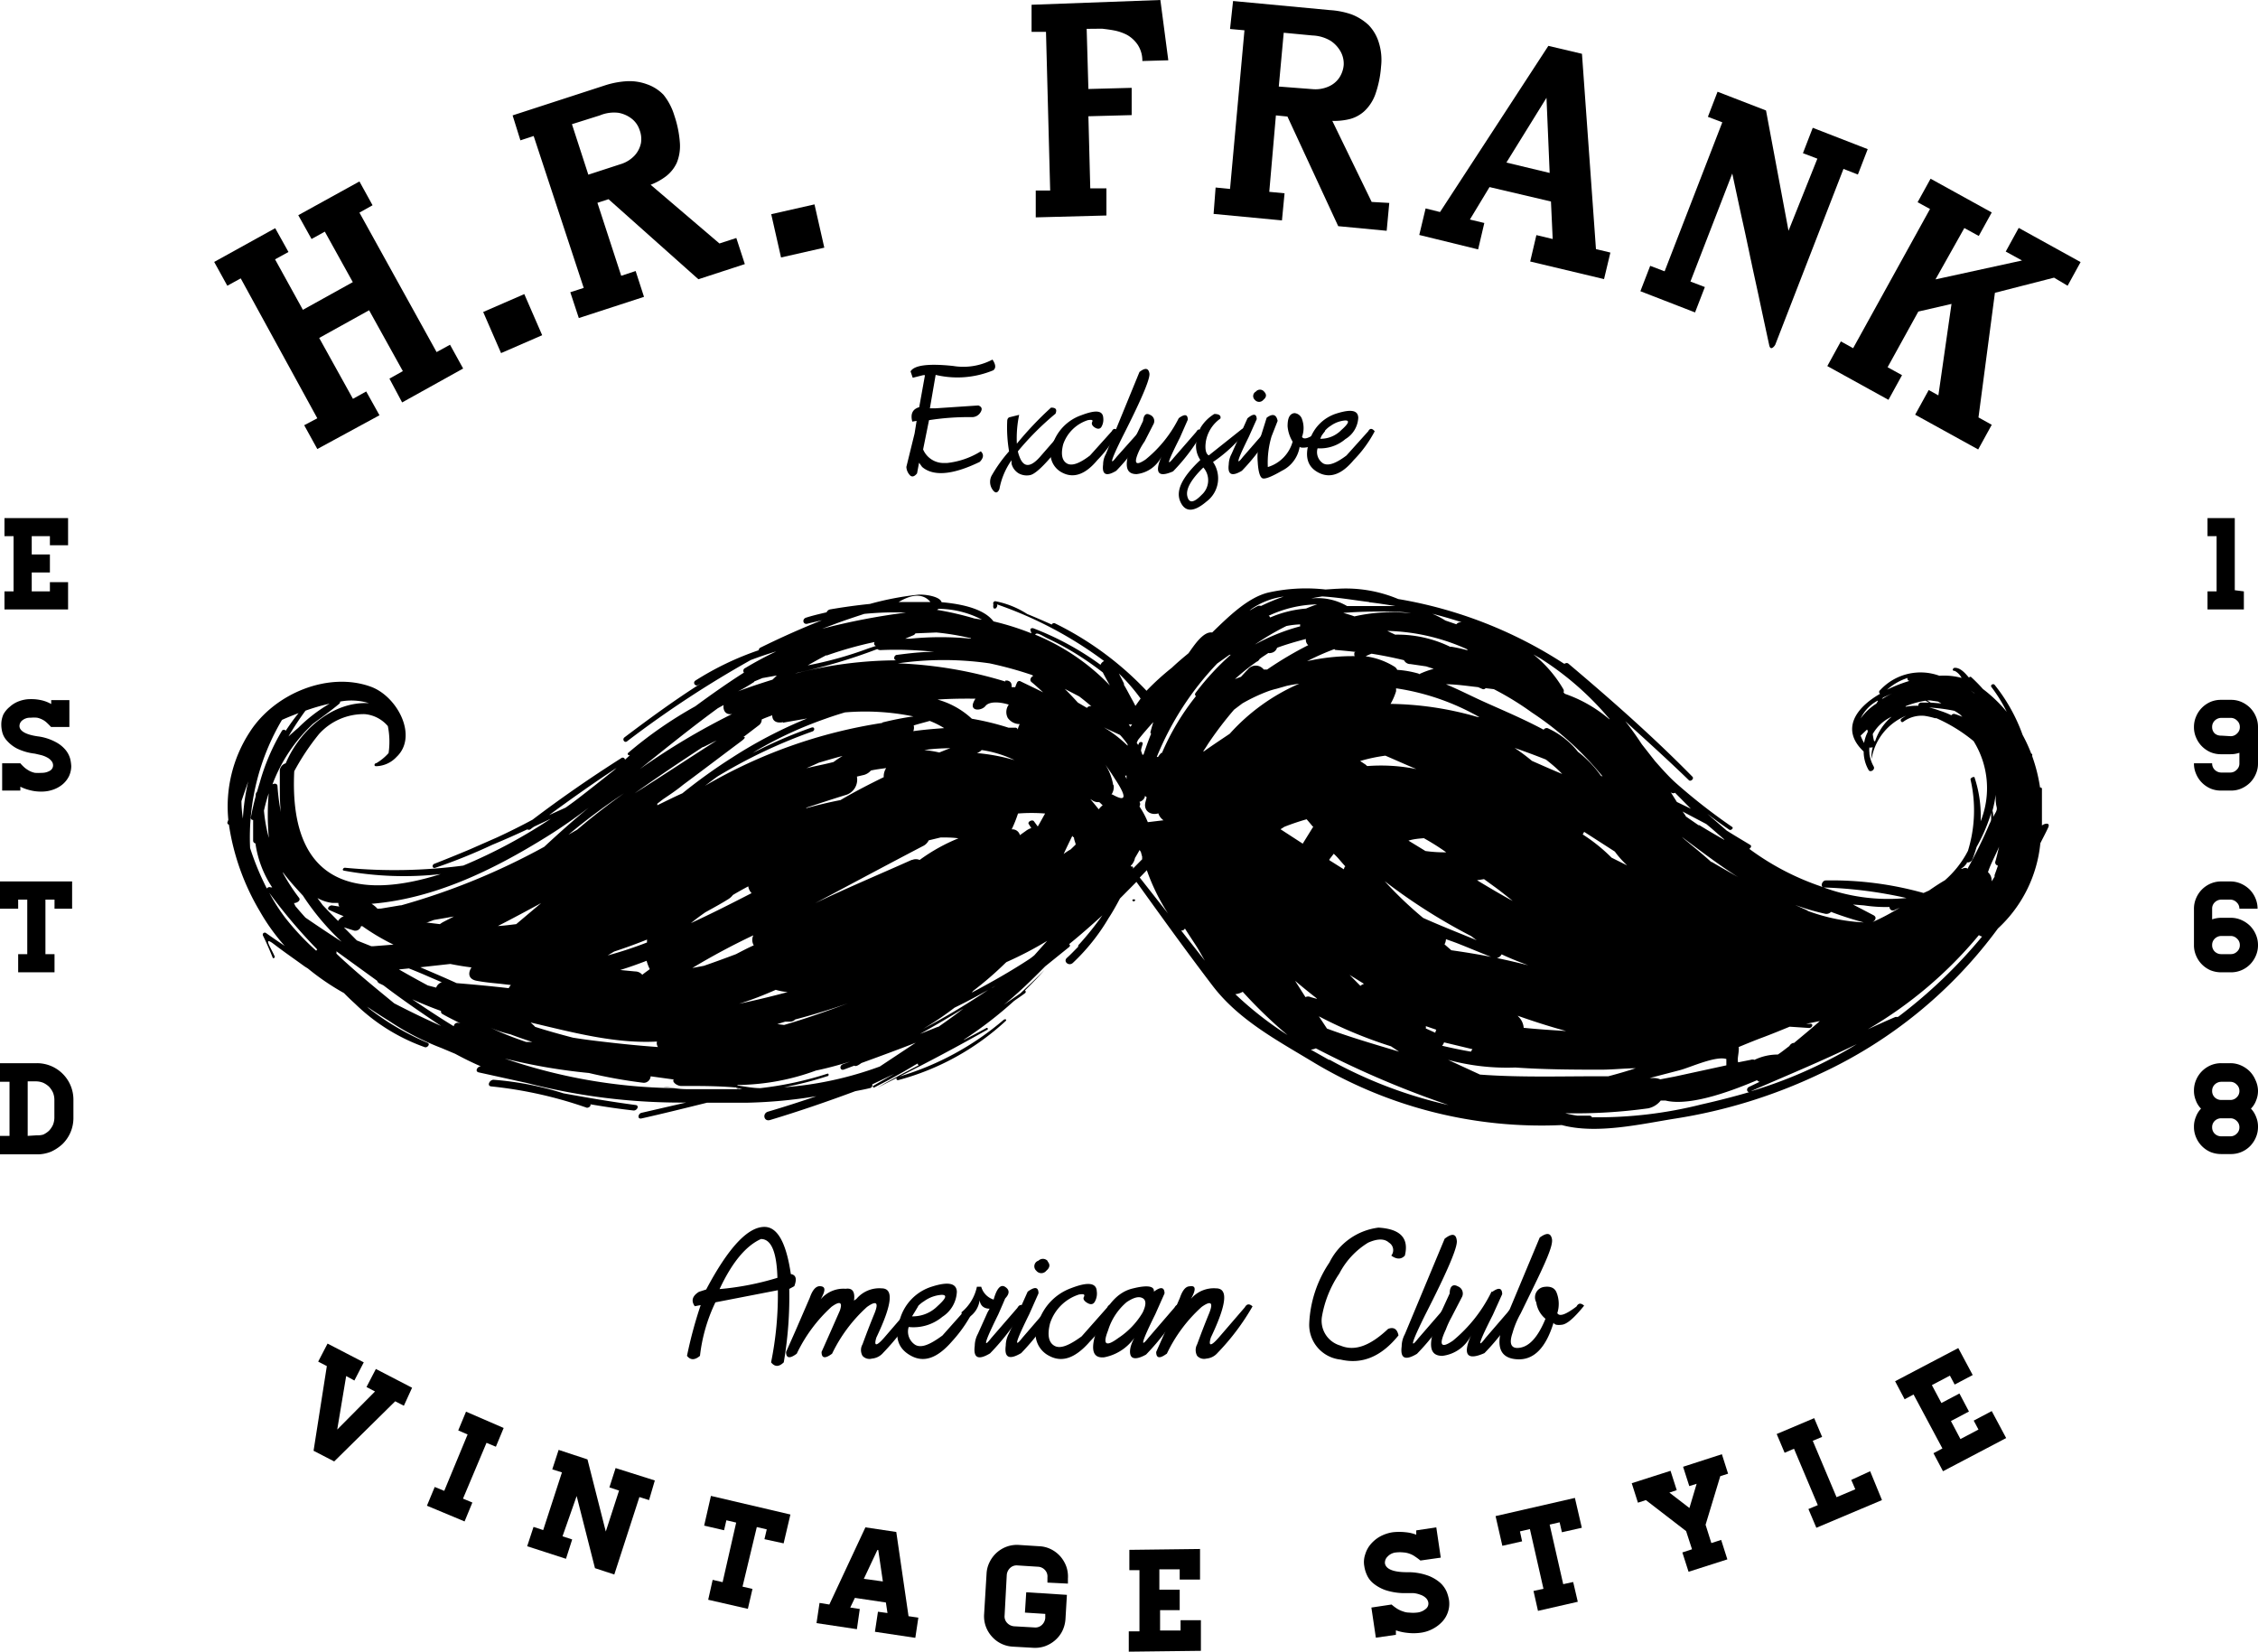 <svg xmlns="http://www.w3.org/2000/svg" viewBox="0 0 156.55 114.51"><defs><style>.cls-1{}</style></defs><title>logo 4</title><g id="Layer_2" data-name="Layer 2"><g id="Layer_4" data-name="Layer 4"><path class="cls-1" d="M78.61,62.49c.08,0,.16-.14,0-.14S78.5,62.49,78.61,62.49Z"/><path class="cls-1" d="M44.07,76.61c-1.66-.22-3.31-.5-5-.81a21.68,21.68,0,0,0-4.85-.94c-.28,0-.49.43-.16.46a29,29,0,0,1,6.63,1.48c.14,0,.3-.12.24-.24,1,.17,2,.32,3,.43C44.17,77,44.35,76.65,44.07,76.61Z"/><path class="cls-1" d="M141.57,57.23c0-.26,0-.51,0-.76s0-.73,0-1.09,0-.45,0-.67a.1.1,0,0,0-.13-.11,11.38,11.38,0,0,0-.54-2.16.57.57,0,0,1,0-.13s0-.05-.07-.06a10.88,10.88,0,0,0-.6-1.3,12,12,0,0,0-1.94-3.47c-.09-.11-.31,0-.23.14a10.5,10.5,0,0,1,1.07,1.73,9.9,9.9,0,0,0-1.65-1.58,11.23,11.23,0,0,0-.84-.85s-.13,0-.12.07v0c-.24-.28-.59-.71-1-.69a.14.14,0,0,0-.13.15v0a.1.1,0,0,0,.08.06h.05A1.13,1.13,0,0,1,136,47a4.66,4.66,0,0,0-1.54-.15,3.81,3.81,0,0,0-4.11,1,.15.15,0,0,0,0,.25c-1.75,1-2.72,2.52-1.14,4a2.59,2.59,0,0,0,.34,1.28c.1.2.47,0,.36-.23a2.49,2.49,0,0,1-.3-.88,0,0,0,0,0,0-.08l0,0a1.6,1.6,0,0,1,0-.38c.05.05.16,0,.23,0a2.22,2.22,0,0,0-.08.81s0,0,0,0a3.92,3.92,0,0,1,2.4-3,2.8,2.8,0,0,0-.32.2c-.15.11,0,.33.13.21a2.13,2.13,0,0,1,1.47-.4,5.62,5.62,0,0,1,.71.16l.1,0h0a11,11,0,0,1,2.58,1.59,6.17,6.17,0,0,1,.49,5.56,8.46,8.46,0,0,0-.41-3c0-.17-.33,0-.29.11a9.51,9.51,0,0,1-.18,4.94l-.13.24a6.93,6.93,0,0,1-1.47,1.8c-.38.22-.74.46-1.1.71l-.38.17,0,0a23.51,23.51,0,0,0-6.78-.87c-.26,0-.42.48-.1.49a30.25,30.25,0,0,1,5.7.73h0a13,13,0,0,1-6-.83,18.11,18.11,0,0,1-4.9-2.58c.11-.07.18-.2.07-.27-.54-.33-1.09-.65-1.64-1l-1.34-1.16c.5.38,1,.75,1.52,1.1.11.08.33-.1.2-.19a40.39,40.39,0,0,1-3.85-3c-.49-.43-1-1-1.5-1.57l-.91-1.16c-.36-.55-.74-1.09-1.15-1.6,1.48,1.35,3,2.72,4.41,4.09.13.12.38-.1.25-.24-2.72-2.77-5.64-5.34-8.6-7.84a.19.19,0,0,0-.24,0h0l-.07,0a30.3,30.3,0,0,0-11.49-4.48,9.36,9.36,0,0,0-4.22-.71l-.06,0-.76.05a12,12,0,0,0-4,.22c-1.42.36-2.74,1.68-3.86,2.76-.62-.09-1.26.91-1.64,1.44-.39.32-.78.65-1.15,1a17.76,17.76,0,0,0-1.76,1.6,22.15,22.15,0,0,0-6.36-4.68.17.17,0,0,0-.21.09c-.56-.25-1.13-.5-1.7-.73A6.29,6.29,0,0,0,69,41.68c-.07,0-.16.09-.14.16s0,.16,0,.18,0,.17.08.17H69c.08,0,.22-.25.09-.3a27.41,27.41,0,0,1,7.46,3.94.49.49,0,0,0-.25.26,20,20,0,0,0-4.68-2.54c-.07,0-.21,0-.18.14a1.87,1.87,0,0,1,.07.22,18.26,18.26,0,0,0-2.63-.83c-.61-.81-2-1.19-3.6-1.33-.11-.42-1.23-.56-1.63-.52a20.69,20.69,0,0,0-3.34.64c-1.27.13-2.3.3-2.76.38a.33.33,0,0,0-.24.2c-.47.11-.95.22-1.42.37-.3.09-.23.51.1.42s.68-.16,1-.24c-1.47.58-2.91,1.23-4.27,1.9a.22.22,0,0,0-.12.18,20.45,20.45,0,0,0-4.38,2.1c-.23.15,0,.45.19.3l.17-.09c-1.81,1.15-3.55,2.42-5.27,3.72-.21.15,0,.43.17.28a72.68,72.68,0,0,1,8.57-5.63q.87-.33,1.77-.6c-.73.35-1.45.73-2.16,1.16a.2.2,0,0,0-.08.31c-1.16.74-2.28,1.53-3.38,2.34a28.57,28.57,0,0,0-4.63,3.21c-.12.11,0,.2.1.18l-.34.31a.16.16,0,0,0-.27-.1c-2.11,1.34-4.15,2.75-6.14,4.26h0c-.8.43-1.6.83-2.42,1.21l-1.91.84q-1.21.51-2.46,1c-.21.07-.17.36.06.28a38.6,38.6,0,0,0,3.94-1.59c.82-.34,1.63-.7,2.43-1.07a.21.21,0,0,0,.21,0,2.48,2.48,0,0,1,.26-.19l1.16-.55a36.11,36.11,0,0,1-6.07,3.25,36.31,36.31,0,0,1-8.21.15c-.11,0-.22.17-.07.2a22.91,22.91,0,0,0,6.71.24C25.11,62.33,20,61.67,20.4,53.47a16.39,16.39,0,0,1,1.71-2.57,4.17,4.17,0,0,1,3.17-1.39,2.37,2.37,0,0,1,1.61.83,5.41,5.41,0,0,1,.05,1.87,3.49,3.49,0,0,1-.85.7c-.13,0-.2.22,0,.21a2,2,0,0,0,1.4-.64c1.51-1.42.08-4.17-1.75-4.86-2.94-1.09-6.69.44-8.41,3.11a9.44,9.44,0,0,0-1.5,6.1l-.05.15a.13.13,0,0,0,.09.19,16.51,16.51,0,0,0,2.14,6,14,14,0,0,0,1.73,2.41c-.43-.29-.87-.59-1.29-.89-.1-.08-.28,0-.22.17.25.5.46,1,.68,1.54,0,.07.17,0,.14-.07-.19-.51-.94-1.56,0-.83.68.52,1.38,1,2.08,1.51l.21.13a17.09,17.09,0,0,0,2.51,1.71c.27.28.54.53.78.75a13.29,13.29,0,0,0,4.82,3c.17.06.4-.21.2-.3a18.32,18.32,0,0,1-4-2.33c-.07-.05-.13-.12-.2-.18.72.5,1.41.91,1.77,1.15a18.31,18.31,0,0,0,3.39,1.72l.95.4c.59.32,1.18.61,1.78.87h0c-.25,0-.44.36-.14.42l3.36.74a42.76,42.76,0,0,0,11,1.35l-3.08.71c-.24.05-.32.46,0,.39,1.52-.34,3-.71,4.54-1.09l2.8,0A33.5,33.5,0,0,0,56.6,76c-1.11.38-2.23.74-3.35,1.07-.41.12-.3.71.14.58,2-.6,4-1.29,5.91-2,.35-.07.69-.13,1-.21a.2.2,0,0,0,.17-.26L62,74.45c-.49.28-1,.56-1.45.83-.1,0,0,.16.07.11,1-.51,1.9-1,2.84-1.57l.17-.09a.16.16,0,0,0,.06.13c-1,.51-1.91,1-2.88,1.56,0,0,0,0,0,0l1.36-.69c-.05.07,0,.18.12.15a17.7,17.7,0,0,0,7.43-4.09c.1-.09,0-.17-.13-.09a19.8,19.8,0,0,1-7.22,3.93c2-1,4.08-2.11,6.08-3.24.1-.05,0-.17-.08-.11-.63.35-1.27.68-1.9,1l.07,0,.17-.08a.24.24,0,0,0,.13-.13A27.74,27.74,0,0,0,70.3,69.4c.25-.18.51-.35.76-.54a.11.11,0,0,0,0-.19c.46-.46.92-.92,1.35-1.42,0,0,0-.06,0,0-.54.56-1.1,1.09-1.67,1.62l-1.14.79c1-.81,1.89-1.68,2.86-2.66l0,0,1.66-1.34c.09-.08.08-.15,0-.2.79-.64,1.56-1.32,2.31-2a21.44,21.44,0,0,1-1.6,2,.21.21,0,0,0-.08.18c-.26.26-.5.52-.78.77s.14.61.42.34a14,14,0,0,0,2.46-3.08c.29-.44.55-.91.8-1.38l1.14-1.15c1.74,2.42,3.48,4.84,5.28,7.2S88.5,72.1,91,73.61A30.68,30.68,0,0,0,108.28,78c2.44.66,5.57-.09,7.87-.45a36.35,36.35,0,0,0,10-3.09,31.86,31.86,0,0,0,12.37-10.09,9.27,9.27,0,0,0,2.94-5.91c.18-.36.37-.71.54-1.08S141.78,57.07,141.57,57.23ZM16.84,56.75a8.34,8.34,0,0,1-.1-1.21l.47-1.37A15,15,0,0,0,16.84,56.75ZM138.36,55.1c0,.28,0,.57.07.85s-.16.47-.24.71c0-.15,0-.3-.05-.45A8.07,8.07,0,0,0,138.36,55.1Zm-2.84-5.6a.21.21,0,0,0-.23.09,5.75,5.75,0,0,0-.78-.31,6.65,6.65,0,0,0-.76-.23,12.69,12.69,0,0,1,1.75.23,3.63,3.63,0,0,1,.41.27l.14.15A3.65,3.65,0,0,0,135.52,49.5Zm-3.4-.54a6.22,6.22,0,0,1,1.37-.38l.26.13h-.58a.2.2,0,0,0-.17.22A4.32,4.32,0,0,0,132.12,49Zm4.78-.89-.28-.2.27.18Zm-3.05.64-.23-.15.2,0,.55.08.23.13Zm-2.65-.64c-.25.12-.5.26-.73.4l.09-.11Zm7.4,10.63c-.08.32-.15.65-.25,1a.22.22,0,0,0,.17.31c-.07.21-.15.43-.23.65a.45.45,0,0,0,0,.11c-.06.12-.14.22-.21.34a.75.75,0,0,0-.25-.64C138,59.92,138.34,59.32,138.6,58.7ZM132.26,47a.14.14,0,0,0,.15.2,9.43,9.43,0,0,0-1.58.62A3.91,3.91,0,0,1,132.26,47Zm-2.07,1.62-.1.16A4,4,0,0,0,129,49.81,2.74,2.74,0,0,1,130.19,48.57ZM129,51l.44-.42.05.07h0v.1a2.61,2.61,0,0,0-.25.76A3,3,0,0,1,129,51Zm.93.37a3.41,3.41,0,0,1-.09-.48,2.89,2.89,0,0,1,1.31-1.2A3.73,3.73,0,0,0,130,51.4Zm6.41,8.41a.35.35,0,0,0,.4-.18c.12-.29.21-.59.3-.88a12,12,0,0,0,.94-2.13,1.82,1.82,0,0,0,.07-.25c0,.15,0,.29,0,.44s-.09.27-.14.4a32.94,32.94,0,0,1-1.47,3s0,0,0,.05a.35.35,0,0,0-.38,0l-.11,0C136.16,60.11,136.26,60,136.38,59.81ZM131,62.88a.24.24,0,0,0,.38.2l.34-.15c-.62.37-1.25.72-1.91,1h0c.21-.11.34-.34.08-.48l-1.42-.74.76.06A10.1,10.1,0,0,0,131,62.88ZM115.11,74.83a1.25,1.25,0,0,0-.38-.09l-.36,0,2.11-.55c.74-.2,2.46-1,3.21-.77,0,.15,0,.29,0,.44l-3.59.78ZM97,72.91c-1.7-.51-3.39-1-5-1.6h0l-.56-.85a30.48,30.48,0,0,0,5,2.08ZM71.33,57.14l.17.27a1.27,1.27,0,0,0-.38.2l-.41.29a.53.53,0,0,0-.57-.4,8.7,8.7,0,0,0,.44-1.1,12,12,0,0,1,1.88,0c-.17.29-.33.6-.51.9h0l-.28-.38C71.52,56.8,71.21,57,71.33,57.14Zm-8-6.84c.38-.12.75-.21,1.13-.32a6,6,0,0,1,1,.5c-.71.05-1.42.11-2.14.21A.64.64,0,0,0,63.35,50.3Zm2.56,1.57c-.26.09-.51.2-.77.3A7.64,7.64,0,0,0,64.08,52C64.73,51.9,65.35,51.88,65.91,51.87ZM65,48.5c.87-.06,1.75-.07,2.63-.06a1.51,1.51,0,0,0-.16.31c-.19.59.6.52.85.2s.93-.31,1.62-.1l0,0a.87.87,0,0,0-.06.94l.07.08a1,1,0,0,0,.75.33,1.46,1.46,0,0,0-.14.38.16.16,0,0,0-.16-.13l-.48,0a18.45,18.45,0,0,0-2.54-.62A5.75,5.75,0,0,0,65,48.5ZM112.81,60l-1.08-.54a11.72,11.72,0,0,0-2-1.61,1.62,1.62,0,0,0,.1-.18l2.13,1.37C112.21,59.39,112.5,59.7,112.81,60ZM111,53.79a7.87,7.87,0,0,0-1.6-1.67,5.63,5.63,0,0,0-2.11-1.64.27.27,0,0,0-.27.11c-1.6-.86-3.3-1.54-4.6-2.15-.64-.3-1.38-.67-2.17-1,.73,0,1.48.12,2.23.2l.3.13a.19.19,0,0,0,.22-.06l.57.07a20.42,20.42,0,0,1,2.64,1.62,21.73,21.73,0,0,1,4.9,4.43ZM99.51,71.6l-.66-.3a.29.29,0,0,0,0-.16l.73.25A.78.78,0,0,0,99.51,71.6Zm-19-19.4a1.42,1.42,0,0,0-.22.28l-.09,0A20.62,20.62,0,0,1,84.39,46l.86-.61a.1.1,0,0,0,.08,0h0l.06-.05A17.85,17.85,0,0,0,82.92,48c-.1.12-.08.21,0,.26A17,17,0,0,0,80.56,52.2Zm2.91-.11c.11-.17.23-.34.33-.51a24.84,24.84,0,0,1,1.81-2.38l.57-.43a11.84,11.84,0,0,1,1.8-.85h0a5.54,5.54,0,0,1,.58-.17l.7-.2q.42-.09.87-.15a13.9,13.9,0,0,0-4.82,3.47C84.68,51.26,84.06,51.67,83.47,52.09Zm11.34,1s0,0-.07-.07l-.39-.26a11.59,11.59,0,0,1,1.75-.37c.72.31,1.43.63,2.15.93A12.35,12.35,0,0,0,94.81,53.11Zm3.92,5c.54.3,1.07.63,1.59,1A9.27,9.27,0,0,1,98.83,59l-1.18-.72C98,58.17,98.37,58.14,98.73,58.11ZM102,64.9c.13.1.25.2.39.29-1.24-.51-2.49-1-3.72-1.55A26.09,26.09,0,0,1,96,61.09,39.68,39.68,0,0,0,102,64.9Zm.32-3.86.57-.09.7.51c.45.32.87.67,1.29,1C104.6,62.32,103.61,61.76,102.36,61Zm.09-11.34a22.56,22.56,0,0,0-6-.9,4.24,4.24,0,0,0,.38-.87,1.52,1.52,0,0,0,0-.21,16.5,16.5,0,0,1,5.78,2Zm-4.06-3a7.08,7.08,0,0,0-1.48-.26.49.49,0,0,0-.19-.22,5.1,5.1,0,0,0-2-.72,3.65,3.65,0,0,1,.41-.18c.76.12,1.5.27,2.25.45a.49.49,0,0,0,.45.27l1.09.16.52.17A5.86,5.86,0,0,0,98.39,46.74ZM96.73,44l-.55-.26A14.19,14.19,0,0,1,101.69,45l.08.09a11.44,11.44,0,0,0-1.13-.25l-.1,0A8.33,8.33,0,0,0,96.73,44Zm-2.81-1.26c-.26-.1-.53-.17-.79-.25a32.84,32.84,0,0,1,3.7-.07,5.4,5.4,0,0,1,1,.1A11.78,11.78,0,0,0,93.92,42.73Zm0,2.47a.38.38,0,0,0,0,.28,14.36,14.36,0,0,0-3.3.35A17.94,17.94,0,0,1,92.52,45a.09.09,0,0,0,.07.06C93.05,45.1,93.51,45.14,94,45.2Zm-.68,14.87a.89.89,0,0,0-.07.19l-1-.63,0-.06.3-.39C92.79,59.48,93,59.78,93.28,60.07Zm-2.22-2.72-.7,1.13-1.54-1,.27-.17a16.24,16.24,0,0,1,1.54-.52C90.77,57,90.91,57.18,91.06,57.35Zm9.19,7.74c.31.11.61.21.91.33.76.3,1.51.62,2.26.91-.91-.18-1.84-.33-2.76-.46l-.47-.41A.8.8,0,0,0,100.25,65.09Zm-6.64,2.49,1,.62a.62.62,0,0,0-.25.14Zm10.51-1.44c.61.29,1.25.54,1.87.77-.72-.18-1.44-.35-2.17-.5A.48.48,0,0,0,104.12,66.14Zm.81-14.34c.77.27,1.54.55,2.29.85.41.32.79.64,1.13,1-.7-.29-1.4-.6-2.1-.91A13.88,13.88,0,0,0,104.93,51.8Zm-3.59-8.67a.38.38,0,0,0-.33.14l-.76-.26a6,6,0,0,0-.91-.47c.72.18,1.43.39,2.14.62A.7.7,0,0,1,101.34,43.13Zm-6.4-1.39c.62.07,1.24.17,1.86.27-.22,0-.43,0-.66,0-.68,0-1.69,0-2.7,0l0,0a4.07,4.07,0,0,0-2.49-.53c.25-.06.51-.1.76-.14C92.82,41.42,93.94,41.62,94.94,41.74Zm-3.61.16c-.25.08-.5.18-.74.28a7.89,7.89,0,0,0-2.49.62.2.2,0,0,0-.1-.12A8.28,8.28,0,0,1,91.33,41.9Zm-2.14,1.5a5.48,5.48,0,0,1,1-.12l0,0a.16.16,0,0,0,0,.13A13.86,13.86,0,0,0,87,44.69,17.6,17.6,0,0,1,89.19,43.4Zm-2,2.46a.44.44,0,0,0,.18-.18,4.15,4.15,0,0,1,.34-.24l.27-.18a.28.28,0,0,0,.16,0,.52.52,0,0,0,.44-.36c.65-.24,1.32-.43,2-.61a.49.49,0,0,0,.16.43,24.83,24.83,0,0,0-2.85,1.69l-.23,0a.7.7,0,0,0-1.11,0c-.16.16-.31.33-.47.5l-.42.16A14.83,14.83,0,0,1,87.15,45.86Zm-7.34,5c-.2.48-.38,1-.53,1.45,0,0,0,0-.08,0a2,2,0,0,0-.09-.26c0-.16.07-.32.11-.48s-.18-.18-.25-.06l-.06.13-.1-.15.09-.2c.34-.43.7-.84,1.06-1.24-.06.21-.13.42-.18.64A.13.13,0,0,0,79.81,50.87Zm-3.63,5.24c-.2-.24-.39-.48-.59-.71l.21.13a.74.74,0,0,0,.41.08c.09.07.16.15.24.22A1.19,1.19,0,0,0,76.18,56.11Zm1-1.68A3.86,3.86,0,0,0,76.63,53c.23.33.46.66.67,1,1,1.51.6,1.52-.18,1.08l-.06,0A.91.91,0,0,0,77.21,54.43Zm-.64-4c.36.18.74.35,1.11.52a5.47,5.47,0,0,1,.53.66.29.29,0,0,0,0,.09A8.94,8.94,0,0,0,76.57,50.45Zm1.57,3.3a1.31,1.31,0,0,0,0,.28L78,53.78A.35.35,0,0,0,78.14,53.75Zm.13-3.52a.38.38,0,0,0,.25,0l-.11.18A.86.86,0,0,1,78.27,50.23Zm-2.91-1.15-.6-.35c-.3-.33-.6-.65-.91-.95l1,.52c.29.22.57.45.85.69h0A.27.27,0,0,0,75.36,49.08ZM78.7,55ZM68.06,52a7.86,7.86,0,0,1,2.28.7,13.51,13.51,0,0,0-2.61-.49A.81.81,0,0,0,68.06,52Zm5.67,7.24c.2-.44.41-.87.62-1.3a.13.13,0,0,0,.11.11h0c0,.17.09.33.12.5l-.35.34A3.58,3.58,0,0,0,73.73,59.22ZM79,55.91a.29.29,0,0,0,0-.32h0a.53.53,0,0,0,.38-.36s0,0,0-.06l.12.11-.09.35c-.14.63.41.91.9.76a.87.87,0,0,0,.25.39l.11.1a.27.27,0,0,0-.09,0L79.58,57A6.08,6.08,0,0,0,79,55.91Zm21.09,16.35,2,.48a1,1,0,0,0-.11.17c-.71-.12-1.4-.27-2-.41A.58.58,0,0,0,100.12,72.26Zm5.55-1a1.21,1.21,0,0,0-.31-.72l-.11-.12c1.1.39,2.22.75,3.36,1.06C107.63,71.42,106.65,71.36,105.67,71.26Zm13-11.5c-.6-.55-1.26-1.07-1.9-1.61l-.14-.13,0,0c1,.75,2,1.5,2.88,2.11.52.35,1,.69,1.58,1C120.31,60.69,119.49,60.24,118.68,59.76Zm.88-1.55c-.57-.32-1.13-.65-1.7-1h-.06l-.87-.6a2.16,2.16,0,0,0-.24-.35l1.65.87C118.74,57.49,119.15,57.86,119.56,58.21Zm1,14.39c.56-.23,1.11-.46,1.65-.66s1.28-.5,1.91-.76h0l1.36.09c.17,0,.32-.26.1-.29l-.31,0,.94-.19c-.58.52-1.17,1-1.79,1.52l-.07,0a.44.44,0,0,0-.25.21c-.27.2-.52.41-.8.59l0,0a3.72,3.72,0,0,0-1.62.37.39.39,0,0,0-.27,0l-.86.17C120.42,73.41,120.58,73,120.55,72.6Zm4.86-9.42a.74.74,0,0,0-.16-.1l-.76-.34a16.21,16.21,0,0,0,2.12.62.46.46,0,0,0,.37-.14,22.22,22.22,0,0,0,2.27.73A13,13,0,0,1,125.41,63.18Zm-9.12-7.58-.44-.7,0,0a.23.23,0,0,0,.31.06l1.1,1.11Zm-4.69-5.74a9.53,9.53,0,0,0-3.08-1.76L108.4,48a.24.24,0,0,0,0-.2,8.75,8.75,0,0,0-2.09-2.43l.49.28A20.7,20.7,0,0,1,111.6,49.86ZM89,41.36a14.4,14.4,0,0,0-1.57.65.36.36,0,0,0-.22,0c-.2.1-.39.21-.58.32l.09-.08A5.09,5.09,0,0,1,89,41.36Zm-9.92,7.07-.36.51c-.08-.16-.16-.32-.25-.47-.19-.35-.37-.7-.55-1a.11.11,0,0,0,0-.09h0c-.11-.23-.23-.46-.35-.69A13.41,13.41,0,0,1,79.08,48.43Zm-6.43-4.16a19.8,19.8,0,0,1,1.86,1,21.81,21.81,0,0,1,1.95,1.35c.15.3.32.6.49.9A15.13,15.13,0,0,0,71.77,44C71.87,43.78,72.31,44.11,72.65,44.27Zm-1.12,2.52.11.06c-.18.1-.29.31-.11.45s.53.46.79.7c-.53-.27-1.07-.52-1.6-.78a.18.18,0,0,0-.19.07,2.11,2.11,0,0,0-.14.35l-.25,0c0-.2,0-.38-.3-.46-.06,0-.14,0-.14,0v.07a29,29,0,0,0-7.45-1.26,22.2,22.2,0,0,1,6.36,0A26.33,26.33,0,0,1,71.53,46.79Zm-19.27,18a.73.73,0,0,0,0,.75h0c-.35.15-.77.37-1.23.61-.74.28-1.48.55-2.23.81l-.8.15A48.19,48.19,0,0,1,52.26,64.83ZM47.9,64c.31-.25.64-.5,1-.75.54-.3,1.08-.59,1.59-.91a1.15,1.15,0,0,0,.32-.29c.35-.21.71-.41,1.07-.6a.81.81,0,0,0,.23.47C50.71,62.64,49.31,63.35,47.9,64Zm5.87,4.62a4.17,4.17,0,0,0,.84.16c-1.11.3-2.24.57-3.37.81C52.09,69.33,52.93,69,53.77,68.63Zm.67,2.21c.12,0,.25,0,.37,0a.48.48,0,0,0,.32-.15c1.23-.32,2.45-.7,3.66-1.12-1.46.54-2.94,1.07-4.43,1.5L53.89,71ZM55.9,56c.9-.3,1.79-.59,2.69-.87a1.11,1.11,0,0,0,.82-1.29l.51-.12a1,1,0,0,0,.46-.3c.35-.08.71-.12,1.06-.17a1.05,1.05,0,0,0-.17.63c-1,.49-2,1-3,1.59-.79.15-1.57.34-2.37.56A0,0,0,0,0,55.9,56Zm-.14-2.67c.34-.16.69-.3,1-.45.55-.16,1.1-.33,1.66-.47a6.9,6.9,0,0,0-.63.42C57.14,53,56.44,53.12,55.76,53.3Zm5.41-3.21a34.72,34.72,0,0,0-12.29,4.36c.29-.22.57-.44.87-.65a35.69,35.69,0,0,1,6.58-3.12c.19-.07.15-.34-.06-.27a31.32,31.32,0,0,0-4.09,1.77l.33-.21a27.24,27.24,0,0,1,4.72-2.17c.22-.08.71-.25,1.35-.44a16.69,16.69,0,0,1,4.75.28C62.63,49.76,61.9,49.91,61.17,50.09Zm3.91-7.91a6.57,6.57,0,0,1,3,.75l-.52-.08a21.71,21.71,0,0,0-2.6-.6Zm2.24,2.07a21.14,21.14,0,0,0-4.21,0h-.35l.59-.25a.34.34,0,0,0,.12-.12l1.45-.06A17.83,17.83,0,0,1,67.32,44.25Zm-2.83-2.54c-.72,0-1.46,0-2.19,0C63.27,41.16,64,41.16,64.49,41.71Zm-6.66,1.54c.69-.26,1.39-.49,2.09-.72a21.52,21.52,0,0,1,2.89-.09A46.42,46.42,0,0,0,57,43.59Zm-.53,2.17a26.28,26.28,0,0,1,3.34-.94.17.17,0,0,0,.09.27l-.54.18A26,26,0,0,1,56,46.13C56.44,45.88,56.87,45.64,57.3,45.42Zm-2,1.19A37.56,37.56,0,0,0,60.82,45a.38.38,0,0,0,.24.07,24.54,24.54,0,0,1,3.7.12c-.86,0-1.71.1-2.56.21-.23,0-.31.4,0,.38a28.42,28.42,0,0,0-7.08.92Zm-1,3.46,1.66-.29a31.46,31.46,0,0,0-5.18,2.7A37.77,37.77,0,0,0,47.31,55c-.59.26-1.16.55-1.74.83a.36.36,0,0,0,0-.11l.4-.31c.46-.31.93-.62,1.39-1,1.35-1,2.66-2,4-3,.3-.22.35-.33.18-.31l1.06-.81a.48.48,0,0,0,.21-.41c.24-.11.49-.2.73-.29C53.54,49.94,53.77,50.16,54.28,50.07ZM45.55,72.21a.45.45,0,0,0,.07.38c-1.28-.09-2.56-.22-3.83-.37-.7-.08-1.39-.17-2.07-.28-.88-.23-1.75-.47-2.62-.75-.09-.11-.21-.2-.31-.3C39.64,71.56,42.63,72.37,45.55,72.21Zm-9.76-8.14c-.42.05-.85.11-1.27.13,1-.51,2-1.05,3-1.59ZM43,67.25c.62-.19,1.23-.41,1.83-.64a3,3,0,0,0,.22.58c-.17.13-.35.25-.52.39a.65.65,0,0,0-.49-.23Zm9.28-20,.58-.24h0l1-.18-.3.29c-.8.25-1.6.51-2.39.81C51.59,47.72,51.94,47.5,52.3,47.27ZM49.77,49.1l.4-.22c-.06.36.14.71.59.62a47.64,47.64,0,0,0-6.4,3.82C46.15,51.89,47.92,50.45,49.77,49.1Zm-1,2.69c.31-.15.61-.31.92-.45C47.74,52.58,45.86,53.83,44,55,45.53,53.91,47.14,52.83,48.73,51.79ZM44.86,65.14l0,.07a.5.5,0,0,0,0,.13,27.23,27.23,0,0,1-2.73.9l.45-.27C43.31,65.73,44.09,65.45,44.86,65.14ZM43.26,55c-1.12.8-2.21,1.64-3.24,2.52l-.61.35A43.18,43.18,0,0,1,43.26,55Zm-5.19,1.51c1.54-1.13,3.09-2.23,4.68-3.27l-.19.17v0c-.81.64-1.61,1.28-2.43,1.91-.28.22-.59.44-.91.67ZM37.92,58c1-.62,1.95-1.29,2.89-2-1.06.87-2.08,1.78-3.08,2.71,0,0,0,0,0,0a46.91,46.91,0,0,1-9.93,4.06.15.15,0,0,0-.07,0l-1.31.22L26.17,63a1.87,1.87,0,0,0-.41-.34C30.13,62.3,34.19,60.32,37.92,58Zm-6.45,5.54-.7.36a1.78,1.78,0,0,0-.27.17l-1-.12.13,0,.45-.17Zm-3.12,3.6c.46.18.92.37,1.37.57l.91.39a.6.6,0,0,0-.39.37l-.58-.15c-.67-.36-1.34-.73-2-1.11Zm-3.79-2.62a.41.41,0,0,0,.47-.31h.09a15.33,15.33,0,0,0,2.16,1.28l-1.4.11-.14,0-1-.4-.9-.91ZM23.05,62.6l.41,0a.38.38,0,0,0,.07.25L23,62.77c-.17,0-.37.23-.17.32s.64.29,1,.43a.81.81,0,0,0-.39.33l-.64-.65-.43-.45c-.12-.17-.25-.33-.36-.49A2.72,2.72,0,0,0,23.05,62.6ZM21,62.09a17.43,17.43,0,0,0,2.69,3.2c-.84-.54-1.68-1.1-2.51-1.67-.24-.26-.47-.53-.7-.8l-.1-.21c.21,0,.5-.18.35-.37a13.13,13.13,0,0,1-1.11-1.71.43.43,0,0,1,0-.05C20,61,20.51,61.56,21,62.09ZM23.51,48.8a.17.17,0,0,0,.07-.16,4.14,4.14,0,0,1,2,.11c-2.49-.14-4.79,1.85-5.77,4.17a.57.57,0,0,0-.41.47c0,.33,0,.71,0,1.14v0c0,.53,0,1.14.07,1.77a14.67,14.67,0,0,1-.23-1.78c0-.21-.21-.22-.35-.14a11.07,11.07,0,0,1,2.81-4.2C22.24,49.77,22.88,49.33,23.51,48.8Zm-.68,0a10.46,10.46,0,0,0-2.16,1.67c-.23.19-.45.39-.67.59a20.45,20.45,0,0,1,1.18-1.79A13.7,13.7,0,0,1,22.83,48.79ZM18.5,61.6a18.66,18.66,0,0,1-1.16-2.81,16,16,0,0,1,2.21-8.88c.4-.18.78-.33,1.15-.47-.32.39-.61.8-.89,1.22a.16.16,0,0,0-.26,0A14.81,14.81,0,0,0,18,54.29c-.07.21-.12.42-.19.62a.25.25,0,0,0-.08.17v.11c-.13.49-.25,1-.34,1.49,0,.12.07.17.16.17,0,.3,0,.61,0,.91s0,.34,0,.51a.19.19,0,0,0,.16.2,7.35,7.35,0,0,0,1.16,3.05l-.1,0A.22.22,0,0,0,18.5,61.6Zm.14-3.51a10.68,10.68,0,0,1-.34-1.89A12.54,12.54,0,0,1,18.63,55,17.24,17.24,0,0,0,18.64,58.09Zm3.29,7.83a17.64,17.64,0,0,1-2.16-2.3,12.87,12.87,0,0,1-1.1-1.72A36.7,36.7,0,0,0,22,65.83.11.11,0,0,0,21.93,65.92Zm5.4,3.64c-1.12-.92-2.24-1.83-3.31-2.8-.24-.21-.47-.43-.7-.65a.29.29,0,0,0,0-.16L26.15,68a.28.28,0,0,0,.14.17l.29.14c1.31,1,2.63,1.9,4,2.82C29.44,70.62,28.37,70.1,27.33,69.56Zm4.48,1.36a.27.27,0,0,0-.35.23c-1-.61-1.93-1.23-2.88-1.87.65.29,1.3.56,2,.81a.19.19,0,0,0,.11.22c.4.23.82.43,1.23.64Zm-.15-2.76c-.83-.38-1.68-.74-2.52-1.1l2.08-.23q.74.15,1.47.24c-.25.37-.24.82.37.93s1.07.15,1.59.2l.77.09a1.07,1.07,0,0,0-.15.22C34.07,68.37,32.87,68.26,31.66,68.16Zm3.73,3.55c.5.19,1,.36,1.52.53l-.43,0c-.84-.29-1.67-.6-2.49-1C34.46,71.46,34.92,71.6,35.39,71.71ZM61,73.94a24.48,24.48,0,0,1-6.64,1.44,24.3,24.3,0,0,0,3-.77c.13,0,.11-.22,0-.17a23.83,23.83,0,0,1-4.64,1c-.52,0-1-.1-1.57-.18-.08,0-.19.13-.08.16l.39.09h-.21a.16.16,0,0,0-.16,0l-.17,0c-1.12,0-2.23,0-3.33,0-.53,0-1.06-.1-1.6-.18,0,0-.05,0,0,0,.25,0,.49.08.74.11A37.62,37.62,0,0,1,35,73.39a40.29,40.29,0,0,0,5.83,1,34.56,34.56,0,0,0,3.79.68.48.48,0,0,0,.49-.45l1.6.22c-.14.17.23.44.5.45h.46c1,0,2.07,0,3.29.1.15,0,.09-.07.19-.17a16.11,16.11,0,0,0,5.42-1c.82-.17,1.57-.38,2.37-.62l-.5.18c-.26.09-.21.47.07.37l.72-.27c.09.07.25,0,.49-.18,1.26-.46,2.52-.92,3.77-1.41Zm2.2-14.32c-2.23,1-4.48,1.94-6.69,3,2.51-1.33,5-2.67,7.55-4a.88.88,0,0,0,.33-.36l.83-.2c.41,0,.81,0,1.23.06a12.47,12.47,0,0,0-2.69,1.5A.66.66,0,0,0,63.24,59.62Zm1.82,11.57-1.23.49c1-.56,2-1.14,3-1.76C66.26,70.35,65.66,70.77,65.06,71.19Zm3.78-2.71s0,0-.07,0A48.1,48.1,0,0,1,64,71.33a20.81,20.81,0,0,0,2.18-1.47c1-.48,1.92-1,2.85-1.52Zm2.91-2.25c-.11.09-.22.18-.34.26-1.31.86-2.66,1.62-4,2.33l.11-.13a23.9,23.9,0,0,0,2.23-1.93l.07-.06a25.16,25.16,0,0,0,2.82-1.47Zm6.83-6v0c.05-.13,0-.17-.14-.16l0-.05a1,1,0,0,0,.29-.54l.07-.11c.06-.11.16-.27.25-.44l0,0,.09.14,0,0,.09.34a.76.76,0,0,0,0,.16Zm.48.61.49-.51a14.14,14.14,0,0,0,1.47,3Zm2.87,3.67a.24.24,0,0,0,.26-.14c.24.38.49.76.74,1.14s.43.74.65,1.1Zm3.71,4.42a1.26,1.26,0,0,0,.56-.17,31.71,31.71,0,0,0,3.11,3A24.05,24.05,0,0,1,85.64,68.92Zm5.67.31-.4-.11a.41.41,0,0,0-.36,0L89.79,68C90.28,68.41,90.79,68.83,91.31,69.23Zm.87,4.24-1.26-.71a1.13,1.13,0,0,0,.35-.09,65.46,65.46,0,0,0,9.19,3.93A31.08,31.08,0,0,1,92.18,73.47Zm10.43,1-2.17-1a15.61,15.61,0,0,0,4.66.53c2,.14,4,.15,5.92.15h0c.8,0,1.6-.09,2.42-.1-.59.2-1.26.39-1.9.56C108.55,74.6,105.55,74.72,102.61,74.5Zm7.82,3a.22.22,0,0,0-.24-.13l-.78,0a8,8,0,0,1-.85-.17,36.59,36.59,0,0,0,5.75-.34,1.5,1.5,0,0,0,.87-.54l.33,0c1.82.45,5-.84,6.35-1.41A.26.26,0,0,0,122,75l-.73.35c-.18.08-.2.33,0,.37-1.1.32-2.2.6-3.31.85A29.37,29.37,0,0,1,110.43,77.46Zm11-1.83c2.44-1.06,4.93-2.09,7.34-3.26-.47.29-.95.57-1.44.83A31.31,31.31,0,0,1,121.48,75.63Zm10.13-5.14a.25.25,0,0,0-.12,0c-.64.27-1.27.56-1.9.85a29,29,0,0,0,7.7-6.53.55.55,0,0,0,.22.1A34.54,34.54,0,0,1,131.61,70.49Z"/><path class="cls-1" d="M24.92,14.74l5.35,9.67.93-.51.91,1.65L27.88,27.9,27,26.25l.93-.52-2.34-4.22-3.46,1.92,2.34,4.22.92-.51.92,1.65L22,31.13l-.91-1.65L22,29,16.69,19.3l-.93.51-.91-1.65,4.23-2.34L20,17.47l-.93.51L21,21.48l3.46-1.92-1.94-3.5-.92.51-.92-1.65,4.24-2.34.91,1.65Z"/><path class="cls-1" d="M34.74,24.48,33.5,21.63l2.85-1.24,1.24,2.85Z"/><path class="cls-1" d="M51.05,16.5l.59,1.81-3.22,1.05-6.23-5.55-.77.25,1.65,5.06,1-.33.58,1.79-4.52,1.47-.59-1.79.93-.3L37,9.43l-.92.3L35.54,8l6.4-2.08a6.06,6.06,0,0,1,1.53-.29,3.51,3.51,0,0,1,1.38.21A2.92,2.92,0,0,1,46,6.57,4.22,4.22,0,0,1,46.75,8a7.53,7.53,0,0,1,.39,1.94,3.09,3.09,0,0,1-.22,1.35,2.53,2.53,0,0,1-.73.92,4.31,4.31,0,0,1-1.08.6l4.77,4.07ZM39.65,8.6l1.14,3.51L43,11.39a2.21,2.21,0,0,0,1-.61,1.8,1.8,0,0,0,.44-.87A1.77,1.77,0,0,0,44.34,9a1.62,1.62,0,0,0-.53-.76,2.08,2.08,0,0,0-.94-.42A2.56,2.56,0,0,0,41.59,8l-2,.63Z"/><path class="cls-1" d="M54.15,17.85l-.68-3,3-.68.68,3Z"/><path class="cls-1" d="M81,4.18l-1.8.05a2,2,0,0,0-.33-1.14,2.21,2.21,0,0,0-.73-.67,3.31,3.31,0,0,0-.9-.31c-.31-.06-.59-.09-.83-.12L75.34,2l.12,4.17,3-.08,0,1.89-3,.08.13,5,1.12,0,0,1.88-4.9.13,0-1.86v0l1,0-.29-11-1,0,0-1.88L80.45,0Z"/><path class="cls-1" d="M96.32,14.07,96.14,16l-3.36-.32L89.26,8.08,88.46,8,88,13.3l1.06.1-.18,1.88-4.74-.45L84.28,13l1,.1,1-11-1-.09L85.49.07l6.7.63A5.63,5.63,0,0,1,93.71,1a3.64,3.64,0,0,1,1.18.74A3,3,0,0,1,95.61,3a4,4,0,0,1,.14,1.62,7.39,7.39,0,0,1-.4,1.93,3,3,0,0,1-.75,1.15,2.4,2.4,0,0,1-1,.55,4.43,4.43,0,0,1-1.23.13L95.1,14ZM89,2.29,88.66,6,91,6.18A2.24,2.24,0,0,0,92.11,6a1.72,1.72,0,0,0,.75-.62,1.89,1.89,0,0,0,.3-.87,1.73,1.73,0,0,0-.2-.91,2.15,2.15,0,0,0-.69-.76A2.63,2.63,0,0,0,91,2.46l-2-.19Z"/><path class="cls-1" d="M110.65,17.27l1,.24-.44,1.84-5.12-1.22.43-1.83,1.13.27-.12-2.6-4.26-1-1.36,2.25,1,.24-.43,1.83-4.08-1,.44-1.84,1,.25,7.51-11.52,2.33.55Zm-6.21-6,3,.72-.22-5.21Z"/><path class="cls-1" d="M123.08,23.9a.64.64,0,0,1-.16.19c-.12.09-.2.05-.25-.12-.32-1.48-.57-2.64-.74-3.45l-.39-1.79c-.08-.37-.13-.62-.16-.75s-.08-.39-.16-.76-.21-1-.38-1.76-.42-1.94-.74-3.43l-2.9,7.49,1,.38-.68,1.76-3.79-1.47.68-1.76,1,.38,4-10.33-1-.38.67-1.74,3.36,1.3L124,16,126,11l-1-.38.68-1.76,3.81,1.48-.68,1.76-1-.39Z"/><path class="cls-1" d="M142.41,19.25l-4.1,1.05-1.14,8.64.92.51-.94,1.71-4.37-2.41.94-1.71.67.37.91-6.34L133,21.6l-2.13,3.86,1,.55-.94,1.71-4.24-2.34.94-1.71.85.47,5.33-9.65-.86-.47.9-1.63,4.24,2.34-.9,1.63-1-.55-2,3.56,6-1.31-1.13-.62.9-1.64,4.29,2.37-.9,1.64Z"/><path class="cls-1" d="M22.66,94.71l-.6-.31.65-1.25,2.51,1.3-.65,1.26L24,95.4l-.62,3.71L26,96.47l-.59-.31.65-1.25,2.51,1.3L28,97.46l-.6-.31-4.23,4.17-1.43-.74Z"/><path class="cls-1" d="M32.1,103.9l.65.27-.54,1.31-2.61-1.09.54-1.3.66.27,1.62-3.91-.65-.28.54-1.3L34.92,99l-.54,1.3-.65-.27Z"/><path class="cls-1" d="M45.4,102.64,45,104l-.67-.21-1.74,5.37-1.34-.44-1.27-5L39,106.51l.67.22-.43,1.34-2.69-.87.44-1.34.67.22,1.3-4-.67-.21.44-1.35,2,.66,1.27,5,.92-2.84-.67-.22.43-1.34Z"/><path class="cls-1" d="M54.8,105,54.33,107,53,106.71l.16-.68-.69-.16L51.48,110l.69.16-.32,1.38-2.75-.63.31-1.38.69.16.94-4.13-.68-.16-.16.69-1.38-.32.47-2.06Z"/><path class="cls-1" d="M63.67,112.15l-.21,1.4-2.8-.42.21-1.39.66.09-.11-.73-2.15-.32-.32.67.66.1-.2,1.4-2.8-.42.21-1.4.68.11,2.5-5.35,2.14.32.85,5.84Zm-2.46-2.51-.32-2.18h-.06l-.94,2Z"/><path class="cls-1" d="M72.62,109.72l0-.36a.65.65,0,0,0-.17-.51.69.69,0,0,0-.49-.23l-1.41-.09a.65.65,0,0,0-.51.17.74.74,0,0,0-.24.49L69.65,112a.65.65,0,0,0,.17.51.74.74,0,0,0,.49.24l1.41.08a.65.65,0,0,0,.51-.17.74.74,0,0,0,.24-.49v-.28l-1.41-.09.09-1.41,2.82.18-.1,1.69a2.21,2.21,0,0,1-.22.82,2.09,2.09,0,0,1-.5.64,2.23,2.23,0,0,1-.7.41,2.11,2.11,0,0,1-.83.11l-1.41-.08a2.08,2.08,0,0,1-1.46-.72,2.12,2.12,0,0,1-.41-.7,2.09,2.09,0,0,1-.11-.83l.17-2.82a2,2,0,0,1,.22-.81,2.13,2.13,0,0,1,1.2-1.06,2.09,2.09,0,0,1,.83-.11l1.41.09a2,2,0,0,1,.81.21,2.13,2.13,0,0,1,.65.5,2.23,2.23,0,0,1,.41.7,2.11,2.11,0,0,1,.11.83l0,.35Z"/><path class="cls-1" d="M83.2,107.39l0,2.12-1.41,0v-.71l-1.41,0v1.41l1.41,0,0,1.42H80.43v1.41h1.42v-.71l1.41,0,0,2.12-5,.06V113.1H79l0-4.24h-.7l0-1.41Z"/><path class="cls-1" d="M97.55,109a4.09,4.09,0,0,1,1.44.23,2.73,2.73,0,0,1,.88.52,1.86,1.86,0,0,1,.44.63,2.84,2.84,0,0,1,.15.54,1.79,1.79,0,0,1-.06.8,1.82,1.82,0,0,1-.39.69,2.42,2.42,0,0,1-.66.51,2.46,2.46,0,0,1-.88.28,3.7,3.7,0,0,1-.93,0,3.39,3.39,0,0,1-.76-.17l0,.31-1.39.2-.31-2.09,1.4-.21a3.2,3.2,0,0,0,.4.3,1.76,1.76,0,0,0,.4.18,1.18,1.18,0,0,0,.43.08,2.4,2.4,0,0,0,.52,0,1.09,1.09,0,0,0,.6-.24.47.47,0,0,0,.2-.44.58.58,0,0,0-.19-.35,1,1,0,0,0-.37-.21,1.79,1.79,0,0,0-.47-.11l-.5,0a4.33,4.33,0,0,1-1.42-.2,2.75,2.75,0,0,1-.87-.48,1.58,1.58,0,0,1-.45-.6,2.18,2.18,0,0,1-.17-.58,1.62,1.62,0,0,1,.06-.82,1.94,1.94,0,0,1,.39-.72,2.4,2.4,0,0,1,.65-.53,2.7,2.7,0,0,1,.87-.29,4,4,0,0,1,.9,0,2.69,2.69,0,0,1,.73.17l0-.3,1.39-.21.31,2.1-1.41.2a4.07,4.07,0,0,0-.38-.28,1.44,1.44,0,0,0-.37-.19,1.43,1.43,0,0,0-.42-.09,2.3,2.3,0,0,0-.51,0,.91.91,0,0,0-.61.3.58.58,0,0,0-.17.46C96.09,108.78,96.59,109,97.55,109Z"/><path class="cls-1" d="M109.19,103.85l.48,2.07-1.38.31-.16-.69-.69.16.94,4.13.69-.15.32,1.37-2.76.63-.31-1.38.69-.15-.94-4.14-.69.16.15.69-1.37.31-.47-2.06Z"/><path class="cls-1" d="M118.25,105.71l.4,1.27.68-.22.43,1.35-2.69.86-.43-1.34.67-.22-.41-1.26L114.11,104l-.55.18-.43-1.35,2.69-.86.43,1.34-.51.17,1.39,1.07.5-1.68-.51.16-.43-1.34,2.69-.87.43,1.35-.54.17Z"/><path class="cls-1" d="M129.66,102l.82,2-4.55,1.92-.55-1.3.65-.27-1.65-3.91-.65.28-.55-1.3,2.6-1.1.55,1.3-.65.27,1.65,3.91,1.3-.55-.28-.65Z"/><path class="cls-1" d="M135.77,93.46l1,1.87-1.25.66-.33-.62-1.25.66.66,1.24,1.25-.66.66,1.25-1.25.66.66,1.25,1.25-.66-.33-.62,1.25-.66,1,1.87L134.71,102l-.66-1.25.62-.33-2-3.74-.62.33-.66-1.25Z"/><path class="cls-1" d="M53,85.06q1.35,0,1.83,3.27c.36.06.43.34.24.84l-.35.19a27,27,0,0,1-.38,5.09c-.33.32-.62.33-.88,0a23.6,23.6,0,0,0,.47-5l-4.33.84A11.57,11.57,0,0,0,48.53,94q-.54.46-.9,0a30,30,0,0,1,.95-3.52l-.41.08c-.27-.38-.17-.71.29-1l.5-.16Q51.26,85.06,53,85.06Zm-3.1,4.31a19.36,19.36,0,0,0,4-.78c-.05-1.79-.43-2.69-1.14-2.69Q51.18,86.61,49.89,89.37Z"/><path class="cls-1" d="M59.21,90.17l.17-.12a2.07,2.07,0,0,1,1.74-.73c.86,0,.74,1.1-.36,3.41-.19.62,0,.63.55,0l1.81-2.1c.13-.24.31-.26.53-.06a16.28,16.28,0,0,1-2.42,3.22,1.15,1.15,0,0,1-.78.4A.64.64,0,0,1,59.8,94a.8.8,0,0,1,0-.8c.23-.63.5-1.34.82-2.12s.15-.94-.51-.47a10.46,10.46,0,0,0-2.42,3.24l-.07.05c-.44.31-.66.25-.66-.17l.64-1.44.63-1.43c.2-.59,0-.68-.58-.26a10.52,10.52,0,0,0-2.41,3.25l-.07.05c-.44.31-.67.25-.67-.17l.64-1.44,1-2.31c.18-.52.4-.79.67-.81.43,0,.46.25.09.91a2.06,2.06,0,0,1,1.73-.73C59.11,89.28,59.29,89.56,59.21,90.17Z"/><path class="cls-1" d="M64.61,89.2c1.13-.36,1.7-.24,1.73.35a2.17,2.17,0,0,1-1,1.74A3.13,3.13,0,0,1,63,92a1.09,1.09,0,0,0,.46,1.24c.41.23,1,0,1.88-.65l1.78-2c.12-.24.3-.26.52-.06A9.49,9.49,0,0,1,66,93c-1,1.15-1.92,1.49-2.83,1s-1.18-1.29-.79-2.49A3.33,3.33,0,0,1,64.61,89.2ZM65,90.55c.59-.53.69-.78.29-.78a2.33,2.33,0,0,0-1.22.44,2,2,0,0,0-.85,1.05A2.41,2.41,0,0,0,65,90.55Z"/><path class="cls-1" d="M68.46,91l.15-.27c-.43,0-.65-.25-.69-.59a1.68,1.68,0,0,1-.76,1.2c-.29.1-.46,0-.5-.36a3.12,3.12,0,0,0,1.07-1.77l.3,0a1.3,1.3,0,0,0,.86.89c.22-.79.49-1.08.8-.88s.32.47,0,.8v0l-.17.4h0l-.31.71c-.93,1.88-1.09,2.42-.49,1.64l1.82-2.1c.13-.24.3-.26.53-.06a16.07,16.07,0,0,1-2.43,3.22c-.82.49-1.17.32-1.06-.52a1.81,1.81,0,0,1,.22-.84Z"/><path class="cls-1" d="M72,89.67l-.64,1.44c-.93,1.88-1.09,2.42-.48,1.64l1.81-2.1c.13-.24.31-.26.53-.06a16.28,16.28,0,0,1-2.42,3.22c-.83.49-1.18.32-1.07-.52a1.81,1.81,0,0,1,.22-.84l1.3-2.9Q72,89,72,89.67Zm.62-2.23c.2.22.18.44-.08.66a.44.44,0,0,1-.69,0A.41.41,0,0,1,72,87.4.44.44,0,0,1,72.65,87.44Z"/><path class="cls-1" d="M75.15,89.91c.08-.17,0-.22-.35-.16a3.1,3.1,0,0,0-2,2c-.2.8-.1,1.32.3,1.55s1,0,1.89-.65l1.77-2c.12-.24.3-.26.52-.06A9.49,9.49,0,0,1,75.57,93c-1,1.15-1.92,1.49-2.83,1A1.72,1.72,0,0,1,72,91.65a3.72,3.72,0,0,1,2.28-2.35c1.14-.44,1.73-.37,1.76.22a1.14,1.14,0,0,1-.15.75c-.11.17-.28.19-.49.07S75.06,90.07,75.15,89.91Z"/><path class="cls-1" d="M78.53,89.33c1-.25,1.52-.18,1.47.22.48-.36.73-.32.74.12l-.64,1.44c-.93,1.88-1.09,2.42-.48,1.64l1.81-2.1c.13-.24.31-.26.53-.06a17,17,0,0,1-2.5,3.32c-.61.34-1,.34-1.09,0s.06-.87.53-1.58a3.33,3.33,0,0,1-2.34,1.77c-.86.09-1-.62-.43-2.13S77.51,89.57,78.53,89.33Zm-1.71,2.92q-.58,1.47.72.51A5.42,5.42,0,0,0,79.22,91c.25-.52.26-.86,0-1s-.6-.06-1.1.27A4.16,4.16,0,0,0,76.82,92.25Z"/><path class="cls-1" d="M82.57,90.05a2.07,2.07,0,0,1,1.74-.73c.86,0,.74,1.1-.36,3.41-.19.62,0,.63.55,0l1.81-2.1c.13-.24.31-.26.53-.06a16.28,16.28,0,0,1-2.42,3.22,1.15,1.15,0,0,1-.78.4A.65.65,0,0,1,83,94a.83.83,0,0,1,0-.8c.23-.63.5-1.34.82-2.12s.15-.94-.51-.47a10.31,10.31,0,0,0-2.41,3.24l-.08.05c-.44.31-.66.25-.66-.17l.64-1.44,1-2.3c.18-.53.4-.8.67-.81Q83.13,89.06,82.57,90.05Z"/><path class="cls-1" d="M95.57,85.11c1.52.09,2.13.73,1.83,1.94-.25.27-.57.27-.94,0a.61.61,0,0,0-.16-.9c-.32-.29-.8-.28-1.44,0a5.43,5.43,0,0,0-2,2.14,7.59,7.59,0,0,0-1.21,3,1.79,1.79,0,0,0,1.29,2c1,.42,2.07,0,3.3-1.16q.58-.22.72.45-1.77,2.2-4,1.68a2.42,2.42,0,0,1-2.19-2.48,8.17,8.17,0,0,1,1.4-4.25A4.4,4.4,0,0,1,95.57,85.11Z"/><path class="cls-1" d="M101,86c.08.44-.66,2.16-2.19,5.16-.93,1.88-1.09,2.42-.49,1.64l1.82-2.1c.13-.24.3-.26.53-.06a16.07,16.07,0,0,1-2.43,3.22c-.82.49-1.17.32-1.06-.52a1.81,1.81,0,0,1,.22-.84l2.76-6.62Q100.92,85.29,101,86Z"/><path class="cls-1" d="M100.24,92.18c-.51,1.08-.34,1.34.49.77a10.16,10.16,0,0,0,2.68-3.4l.07,0c.44-.31.66-.25.67.17l-.65,1.44Q102.06,94,103,92.75l1.81-2.1c.13-.24.31-.26.53-.06a15.84,15.84,0,0,1-2.42,3.22c-1.24.55-1.54.1-.88-1.34A2.54,2.54,0,0,1,100,94c-.85,0-1-.67-.49-2.15l1-2.18c0-.51.24-.67.56-.49a.53.53,0,0,1,.3.72l-.74,1.43A6.27,6.27,0,0,0,100.24,92.18Z"/><path class="cls-1" d="M105.43,91.06a6.13,6.13,0,0,0-.57,1.37c-.26.77-.07,1.12.56,1s1.21-.73,1.73-2a1.81,1.81,0,0,1-.64-1.14.73.73,0,0,1,.55-1.07c.44-.06.72.07.85.37a2.13,2.13,0,0,1,.06,1.45c.15.26.59.1,1.33-.46.13-.24.3-.26.53-.06-.67.83-1.17,1.27-1.52,1.32s-.55,0-.6-.14c-.53,1.74-1.36,2.59-2.49,2.54s-1.5-.76-1.11-2.13a5.06,5.06,0,0,1,.55-1.31l2.09-5c.49-.36.77-.33.85.11s-.41,1.55-1.4,3.57Z"/><path class="cls-1" d="M68.81,24.93c.23.34.25.59.06.74a6.48,6.48,0,0,1-4,.32l-.4,2.32.36,0,3-.2c.24.09.29.24.16.46a.69.69,0,0,1-.58.35,17.6,17.6,0,0,0-3,.21L64,31.16a1.55,1.55,0,0,0,1.47.94h.18A5.52,5.52,0,0,0,68,31.29c.22.21.2.45-.07.73-1.93.94-3.25,1-4,.35l-.21-.29-.14.74c-.17.21-.32.26-.46.16a.9.9,0,0,1-.28-.61l.57-2.32.14-.87-.3.05q-.21-.8.48-1l.4-2.22H64l-.72.18-.15-.44c.25-.43,1.23-.56,2.94-.38A4.34,4.34,0,0,0,68.81,24.93Z"/><path class="cls-1" d="M70.57,31.29a2.22,2.22,0,0,0,.12.39q.42,1.11,1.41,0l1.55-1.78c.11-.21.26-.23.45,0a6.55,6.55,0,0,1-1.23,1.78c-.68.79-1.17,1.21-1.46,1.26a1.16,1.16,0,0,1-.78-.12,1.08,1.08,0,0,1-.5-.68c0-.07,0-.15,0-.23a5,5,0,0,0-.84,2c-.13.3-.3.31-.5,0a.93.93,0,0,1,0-1,10,10,0,0,1,1.17-1.62,9.85,9.85,0,0,1-.13-2.07c0-.18.07-.28.19-.3l.64-.16a7.87,7.87,0,0,0-.16,2,23.25,23.25,0,0,1,2.37-2.5c.33,0,.43.12.31.42A19.62,19.62,0,0,0,70.57,31.29Z"/><path class="cls-1" d="M75.72,29.26c.07-.14,0-.18-.3-.13a2.67,2.67,0,0,0-1.71,1.68c-.17.68-.08,1.12.26,1.32s.88,0,1.6-.55l1.51-1.68c.11-.21.26-.23.45,0a8.32,8.32,0,0,1-1.45,2c-.83,1-1.64,1.27-2.41.88a1.48,1.48,0,0,1-.68-2,3.2,3.2,0,0,1,2-2c1-.38,1.47-.32,1.5.19a1,1,0,0,1-.13.63c-.09.14-.24.16-.42.06S75.65,29.41,75.72,29.26Z"/><path class="cls-1" d="M79.69,25.89q.09.55-1.87,4.4c-.79,1.6-.93,2.07-.41,1.39L79,29.9c.11-.21.26-.23.45,0a13.39,13.39,0,0,1-2.06,2.74c-.7.42-1,.27-.91-.44a1.51,1.51,0,0,1,.19-.72L79,25.79C79.39,25.48,79.63,25.51,79.69,25.89Z"/><path class="cls-1" d="M79,31.2c-.43.93-.29,1.14.42.66A8.67,8.67,0,0,0,81.72,29s0,0,.06-.05q.57-.39.57.15l-.54,1.23c-.82,1.64-1,2.11-.42,1.39l1.55-1.78c.11-.21.26-.23.45,0a13.39,13.39,0,0,1-2.06,2.74q-1.6.7-.75-1.14a2.19,2.19,0,0,1-1.78,1.33c-.73,0-.87-.57-.43-1.84l.88-1.85q.07-.64.48-.42a.46.46,0,0,1,.26.61l-.63,1.23A5.55,5.55,0,0,0,79,31.2Z"/><path class="cls-1" d="M84.19,28.7c.34,0,.48.12.42.32a2.45,2.45,0,0,0-1,1.55c-.09.57,0,.91.2,1l2.3-1.83q.28-.15.39,0a9.83,9.83,0,0,1-2.4,2.29,2,2,0,0,1-.45,2.74c-.88.75-1.49.76-1.82,0s.13-1.69,1.39-2.88a1.77,1.77,0,0,1-.29-1.17,4.77,4.77,0,0,1,.3-1.06A2.86,2.86,0,0,1,84.19,28.7Zm-1.87,5.71c.12.5.45.46,1-.11a1.35,1.35,0,0,0,.11-1.89C82.57,33.25,82.2,33.92,82.32,34.41Z"/><path class="cls-1" d="M87.13,29.06l-.55,1.23c-.79,1.6-.93,2.07-.41,1.39l1.55-1.78c.11-.21.26-.23.45,0a14.07,14.07,0,0,1-2.07,2.74c-.7.42-1,.27-.91-.44a1.64,1.64,0,0,1,.19-.72L86.49,29C86.91,28.65,87.12,28.68,87.13,29.06Zm.52-1.9c.18.19.16.38-.06.56a.38.38,0,0,1-.59,0,.35.35,0,0,1,.07-.57A.37.37,0,0,1,87.65,27.16Z"/><path class="cls-1" d="M88.16,30.25a6.36,6.36,0,0,0-.26,2.13,2.55,2.55,0,0,0,1.72-1.76,2.4,2.4,0,0,1-.35-1.07c0-.55.13-.86.47-.91a.6.6,0,0,1,.53.42,1.79,1.79,0,0,1,0,1.23q.2.33,1.14-.39c.11-.21.26-.23.45,0-.57.7-1,1.08-1.3,1.12s-.45,0-.45-.06a2.25,2.25,0,0,1-1.24,1.68c-.72.42-1.17.59-1.34.52s-.29-.44-.33-1.12a4.45,4.45,0,0,1,.25-1.9l.37-1.18c.42-.31.67-.23.76.22Z"/><path class="cls-1" d="M92.69,28.66c1-.31,1.46-.21,1.48.3a1.83,1.83,0,0,1-.89,1.48,2.69,2.69,0,0,1-1.93.64.93.93,0,0,0,.39,1.05c.35.19.88,0,1.61-.55l1.51-1.68c.11-.21.26-.23.45,0a8.47,8.47,0,0,1-1.46,2c-.83,1-1.63,1.27-2.41.88s-1-1.1-.68-2.13A2.86,2.86,0,0,1,92.69,28.66ZM93,29.81c.51-.45.59-.67.26-.66a2,2,0,0,0-1,.37,1.73,1.73,0,0,0-.72.9A2,2,0,0,0,93,29.81Z"/><path class="cls-1" d="M155.57,41v1.25h-2.52V41h.63V37.17h-.63V35.92h1.89v5Z"/><path class="cls-1" d="M154.66,48.52a1.79,1.79,0,0,1,.73.14,2,2,0,0,1,.61.41,1.91,1.91,0,0,1,.4.6,1.83,1.83,0,0,1,.15.73v2.52a1.78,1.78,0,0,1-.15.74,1.91,1.91,0,0,1-.4.6,2,2,0,0,1-.61.41,1.79,1.79,0,0,1-.73.14H154a1.84,1.84,0,0,1-.74-.14,1.94,1.94,0,0,1-.6-.41,1.91,1.91,0,0,1-.4-.6,1.78,1.78,0,0,1-.15-.74h1.26a.61.61,0,0,0,.18.45.65.65,0,0,0,.45.19h.63a.61.61,0,0,0,.44-.19.58.58,0,0,0,.19-.45v-.73a1.89,1.89,0,0,1-.63.1H154a1.84,1.84,0,0,1-.74-.14,1.94,1.94,0,0,1-.6-.41,1.91,1.91,0,0,1-.4-.6,1.78,1.78,0,0,1-.15-.74,1.83,1.83,0,0,1,.15-.73,1.91,1.91,0,0,1,.4-.6,1.94,1.94,0,0,1,.6-.41,1.84,1.84,0,0,1,.74-.14Zm0,2.52a.61.61,0,0,0,.44-.19.58.58,0,0,0,.19-.45.58.58,0,0,0-.19-.44.61.61,0,0,0-.44-.19H154a.65.65,0,0,0-.45.19.6.6,0,0,0-.18.44.61.61,0,0,0,.18.45A.65.65,0,0,0,154,51Z"/><path class="cls-1" d="M154.66,63.63a1.8,1.8,0,0,1,.73.15,2,2,0,0,1,.61.41,1.91,1.91,0,0,1,.4.6,1.83,1.83,0,0,1,.15.73,1.81,1.81,0,0,1-.15.74,1.91,1.91,0,0,1-.4.6,1.85,1.85,0,0,1-1.34.55H154a2,2,0,0,1-.74-.14,1.94,1.94,0,0,1-.6-.41,1.91,1.91,0,0,1-.4-.6,1.81,1.81,0,0,1-.15-.74V63a1.83,1.83,0,0,1,.15-.73,1.91,1.91,0,0,1,.4-.6,1.94,1.94,0,0,1,.6-.41,1.85,1.85,0,0,1,.74-.15h.63a1.8,1.8,0,0,1,.73.15,2,2,0,0,1,.61.41,1.91,1.91,0,0,1,.4.6,1.83,1.83,0,0,1,.15.73h-1.26a.58.58,0,0,0-.19-.44.61.61,0,0,0-.44-.19H154a.65.65,0,0,0-.45.19.6.6,0,0,0-.18.44v.74a1.9,1.9,0,0,1,.63-.11Zm0,2.52a.6.6,0,0,0,.44-.18.58.58,0,0,0,.19-.45.58.58,0,0,0-.19-.44.61.61,0,0,0-.44-.19H154a.65.65,0,0,0-.45.19.6.6,0,0,0-.18.44.61.61,0,0,0,.18.45.64.64,0,0,0,.45.18Z"/><path class="cls-1" d="M156.55,75.6a1.73,1.73,0,0,1-.13.69,1.54,1.54,0,0,1-.36.57,1.66,1.66,0,0,1,.36.58,1.72,1.72,0,0,1,.13.68,1.81,1.81,0,0,1-.15.74,1.91,1.91,0,0,1-.4.6,1.85,1.85,0,0,1-1.34.55H154a2,2,0,0,1-.74-.14,1.94,1.94,0,0,1-.6-.41,1.91,1.91,0,0,1-.4-.6,1.81,1.81,0,0,1-.15-.74,1.72,1.72,0,0,1,.13-.68,1.66,1.66,0,0,1,.36-.58,1.54,1.54,0,0,1-.36-.57,1.73,1.73,0,0,1-.13-.69,1.83,1.83,0,0,1,.15-.73,1.91,1.91,0,0,1,.4-.6,1.94,1.94,0,0,1,.6-.41,1.85,1.85,0,0,1,.74-.15h.63a1.8,1.8,0,0,1,.73.15,2,2,0,0,1,.61.41,1.91,1.91,0,0,1,.4.6A1.83,1.83,0,0,1,156.55,75.6ZM154,75a.65.65,0,0,0-.45.19.6.6,0,0,0-.18.44.61.61,0,0,0,.18.45.64.64,0,0,0,.45.18h.63a.6.6,0,0,0,.44-.18.58.58,0,0,0,.19-.45.58.58,0,0,0-.19-.44.61.61,0,0,0-.44-.19Zm.63,3.78a.6.6,0,0,0,.44-.18.58.58,0,0,0,.19-.45.58.58,0,0,0-.19-.44.6.6,0,0,0-.44-.18H154a.64.64,0,0,0-.45.18.6.6,0,0,0-.18.44.61.61,0,0,0,.18.45.64.64,0,0,0,.45.18Z"/><path class="cls-1" d="M4.72,35.92V37.8H3.46v-.63H2.2v1.27H3.46v1.25H2.2V41H3.46v-.64H4.72v1.89H.31V41H.94V37.17H.31V35.92Z"/><path class="cls-1" d="M2.61,51.05a3.55,3.55,0,0,1,1.24.39,2.22,2.22,0,0,1,.71.57,1.68,1.68,0,0,1,.31.61,2.85,2.85,0,0,1,.07.49,1.68,1.68,0,0,1-.16.71,1.78,1.78,0,0,1-.43.55,2.08,2.08,0,0,1-.65.37,2.39,2.39,0,0,1-.82.14,3,3,0,0,1-.82-.1,2.92,2.92,0,0,1-.65-.24v.27H.15V52.92H1.41a3.22,3.22,0,0,0,.32.32,2.2,2.2,0,0,0,.32.21,1.47,1.47,0,0,0,.37.13,3.15,3.15,0,0,0,.46,0,1.09,1.09,0,0,0,.57-.14.43.43,0,0,0,.23-.37.47.47,0,0,0-.12-.32.89.89,0,0,0-.3-.24,1.84,1.84,0,0,0-.41-.16l-.43-.1a3.85,3.85,0,0,1-1.23-.35,2.39,2.39,0,0,1-.7-.54,1.35,1.35,0,0,1-.33-.59,2.15,2.15,0,0,1-.07-.53,1.72,1.72,0,0,1,.15-.72A1.79,1.79,0,0,1,.68,49a1.94,1.94,0,0,1,.65-.39,2.28,2.28,0,0,1,.8-.14,3.2,3.2,0,0,1,.8.09,2.44,2.44,0,0,1,.62.25v-.27H4.81V50.4H3.54q-.15-.16-.3-.3a1.25,1.25,0,0,0-.3-.21,1.4,1.4,0,0,0-.36-.13,2,2,0,0,0-.45,0,.84.84,0,0,0-.58.18.5.5,0,0,0-.2.39C1.35,50.67,1.77,50.93,2.61,51.05Z"/><path class="cls-1" d="M5,61.11V63H3.78v-.63H3.15v3.78h.63v1.26H1.26V66.15h.63V62.37H1.26V63H0V61.11Z"/><path class="cls-1" d="M2.55,73.71a2.53,2.53,0,0,1,1,.2,2.53,2.53,0,0,1,1.34,1.34,2.53,2.53,0,0,1,.2,1V77.5a2.53,2.53,0,0,1-.2,1,2.57,2.57,0,0,1-.54.8,3,3,0,0,1-.8.54,2.52,2.52,0,0,1-1,.19H0V78.75H.66V75H0V73.71Zm0,5A1.37,1.37,0,0,0,3,78.66a1.56,1.56,0,0,0,.4-.27,1.56,1.56,0,0,0,.27-.4,1.38,1.38,0,0,0,.1-.49V76.23a1.38,1.38,0,0,0-.1-.49,1.56,1.56,0,0,0-.27-.4,1.56,1.56,0,0,0-.4-.27,1.38,1.38,0,0,0-.49-.1H1.92v3.78Z"/></g></g></svg>